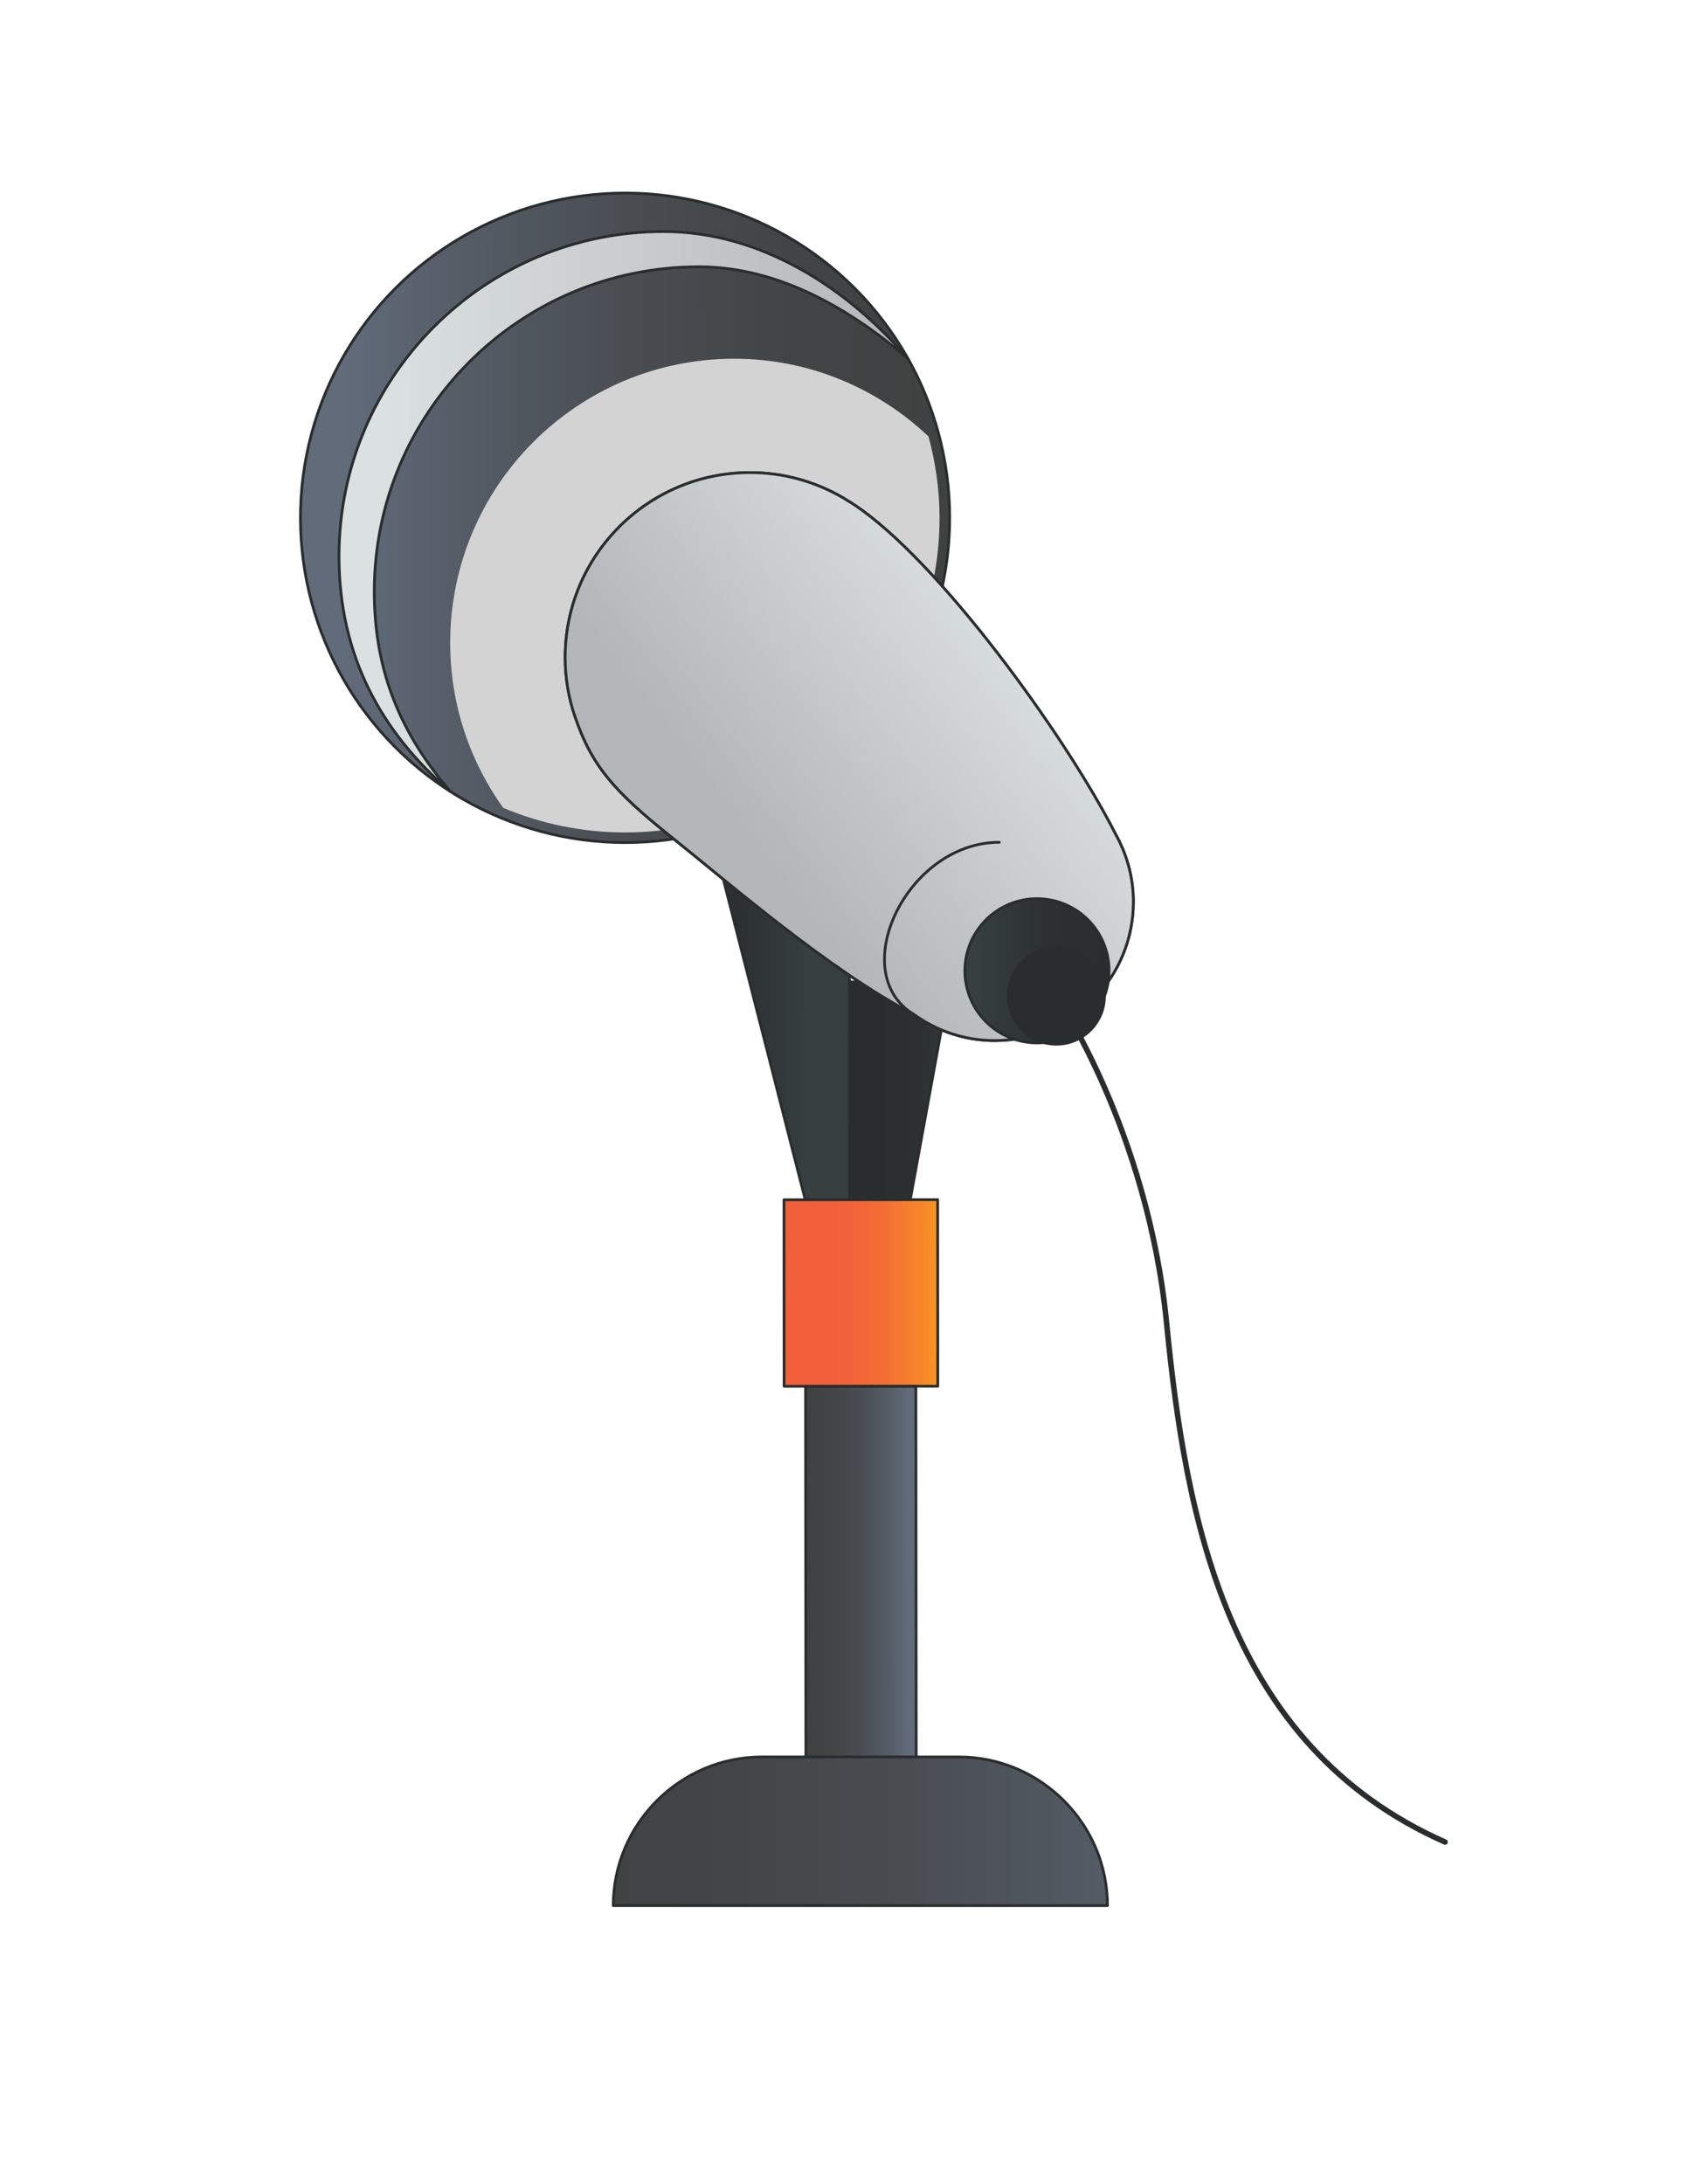 <?xml version="1.0" encoding="UTF-8"?>
<svg xmlns="http://www.w3.org/2000/svg" xmlns:xlink="http://www.w3.org/1999/xlink" viewBox="0 0 612 792">
  <defs>
    <style>
      .cls-1 {
        fill: url(#linear-gradient);
      }

      .cls-1, .cls-2, .cls-3, .cls-4, .cls-5, .cls-6, .cls-7, .cls-8, .cls-9, .cls-10, .cls-11, .cls-12 {
        stroke: #2a2d2d;
        stroke-linecap: round;
        stroke-linejoin: round;
      }

      .cls-2, .cls-3 {
        fill: none;
      }

      .cls-3 {
        stroke-width: 2px;
      }

      .cls-13 {
        isolation: isolate;
      }

      .cls-4 {
        fill: url(#linear-gradient-9);
      }

      .cls-5 {
        fill: url(#linear-gradient-8);
      }

      .cls-6 {
        fill: url(#linear-gradient-5);
      }

      .cls-14 {
        fill: #d3d3d3;
        mix-blend-mode: multiply;
        stroke-width: 0px;
      }

      .cls-7 {
        fill: url(#linear-gradient-2);
      }

      .cls-8 {
        fill: #2a2d2d;
      }

      .cls-9 {
        fill: url(#linear-gradient-6);
      }

      .cls-10 {
        fill: url(#linear-gradient-7);
      }

      .cls-11 {
        fill: url(#linear-gradient-3);
      }

      .cls-12 {
        fill: url(#linear-gradient-4);
      }
    </style>
    <linearGradient id="linear-gradient" x1="1125.44" y1="321.56" x2="1161.96" y2="321.56" gradientTransform="translate(1480.3 73.11) rotate(179.96) scale(1 -1)" gradientUnits="userSpaceOnUse">
      <stop offset=".07" stop-color="#373f41"/>
      <stop offset=".14" stop-color="#353c3e"/>
      <stop offset=".58" stop-color="#2c3031"/>
      <stop offset="1" stop-color="#2a2d2d"/>
    </linearGradient>
    <linearGradient id="linear-gradient-2" x1="1185.99" y1="303.09" x2="1231.6" y2="303.09" xlink:href="#linear-gradient"/>
    <linearGradient id="linear-gradient-3" x1="-377.66" y1="113.09" x2="-142.14" y2="113.09" gradientTransform="translate(490.59 291.38) rotate(44.96)" gradientUnits="userSpaceOnUse">
      <stop offset=".07" stop-color="#616b7a"/>
      <stop offset=".24" stop-color="#565d67"/>
      <stop offset=".51" stop-color="#494d52"/>
      <stop offset=".76" stop-color="#424445"/>
      <stop offset="1" stop-color="#404141"/>
    </linearGradient>
    <linearGradient id="linear-gradient-4" x1="-363.68" y1="110.78" x2="-157.22" y2="110.78" gradientTransform="translate(486.58 74.48) rotate(-.04)" gradientUnits="userSpaceOnUse">
      <stop offset=".07" stop-color="#dbe0e1"/>
      <stop offset="1" stop-color="#b4b7b9"/>
    </linearGradient>
    <linearGradient id="linear-gradient-5" x1="1099.75" y1="148.62" x2="1206.61" y2="231.04" gradientTransform="translate(1480.3 73.11) rotate(179.96) scale(1 -1)" xlink:href="#linear-gradient-4"/>
    <linearGradient id="linear-gradient-6" x1="-136.73" y1="277.45" x2="-84.44" y2="277.45" gradientTransform="translate(486.58 74.48) rotate(-.04)" xlink:href="#linear-gradient"/>
    <linearGradient id="linear-gradient-7" x1="1124.56" y1="394.88" x2="1180.3" y2="394.88" gradientTransform="translate(-856.06 863.72) scale(1 -1)" gradientUnits="userSpaceOnUse">
      <stop offset=".07" stop-color="#fdb814"/>
      <stop offset=".19" stop-color="#faa21d"/>
      <stop offset=".4" stop-color="#f6852a"/>
      <stop offset=".61" stop-color="#f37033"/>
      <stop offset=".81" stop-color="#f16339"/>
      <stop offset="1" stop-color="#f15f3b"/>
    </linearGradient>
    <linearGradient id="linear-gradient-8" x1="1148.28" y1="511.4" x2="1188.3" y2="511.4" gradientTransform="translate(-855.97 1096.75) scale(1 -1)" xlink:href="#linear-gradient-3"/>
    <linearGradient id="linear-gradient-9" x1="481.31" y1="664.03" x2="182.98" y2="664.03" gradientTransform="matrix(1,0,0,1,0,0)" xlink:href="#linear-gradient-3"/>
  </defs>
  <g class="cls-13">
    <g id="Layer_1" data-name="Layer 1">
      <g>
        <g>
          <polygon class="cls-1" points="308.2 435.05 330.22 435.04 344.66 356.02 308.14 356.05 308.2 435.05"/>
          <polygon class="cls-7" points="262.49 319.14 292.14 435.07 308.2 435.05 308.13 352.07 262.49 319.14"/>
          <circle class="cls-11" cx="226.76" cy="187.76" r="117.76" transform="translate(-66.35 215.34) rotate(-45)"/>
          <path class="cls-12" d="M135.78,214.59c-.05-65.04,52.63-117.8,117.67-117.85,29.26-.02,55.34,15.64,75.95,33.29-21.62-25.16-52.97-46.09-88.75-46.07-65.04.05-117.72,52.82-117.67,117.85.03,35.77,15.18,63.59,40.38,85.17-17.68-20.58-27.56-43.13-27.58-72.4Z"/>
          <path class="cls-14" d="M266.28,130.08c27.37-.02,52.1,10.77,70.56,28.18,2.52,9.4,4,19.23,4.01,29.42.05,62.91-51.09,114.12-113.99,114.17-15.71.01-30.68-3.17-44.32-8.93-12.05-16.85-19.2-37.43-19.22-59.72-.04-56.91,46.05-103.08,102.96-103.12Z"/>
          <path class="cls-8" d="M208.61,259.92c-2.28-6.74-3.58-13.93-3.58-21.44-.03-37.04,29.98-67.09,67.02-67.12,12.14,0,23.49,3.25,33.32,8.88.05.03.11.04.16.07.45.25.95.62,1.42.89,1.04.63,2.08,1.25,3.08,1.93,30.34,20.16,76.14,83.02,94.56,119.12.57,1.01,1.09,2.05,1.6,3.1,0,.01.01.03.02.04h0c3.13,6.55,4.94,13.85,4.94,21.59.02,27.78-22.48,50.32-50.26,50.34-11.02,0-21.18-3.57-29.47-9.57-30.67-15.95-67.39-47.92-87.86-64.25-20.47-16.34-28.81-25.57-34.91-43.52,0,0-.03-.04-.03-.04v-.02Z"/>
          <path class="cls-6" d="M208.61,259.92c-2.28-6.74-3.58-13.93-3.58-21.44-.03-37.04,29.98-67.09,67.02-67.12,12.14,0,23.49,3.25,33.32,8.88.05.03.11.04.16.07.45.25.95.62,1.42.89,1.04.63,2.08,1.25,3.08,1.93,30.34,20.16,76.14,83.02,94.56,119.12.57,1.01,1.09,2.05,1.6,3.1,0,.01.01.03.02.04h0c3.13,6.55,4.94,13.85,4.94,21.59.02,27.78-22.48,50.32-50.26,50.34-11.02,0-21.18-3.57-29.47-9.57-30.67-15.95-67.39-47.92-87.86-64.25-20.47-16.34-28.81-25.57-34.91-43.52,0,0-.03-.04-.03-.04v-.02Z"/>
          <path class="cls-2" d="M331.4,367.75c-24.7-15.1-2.55-62.31,31.12-62.33"/>
          <path class="cls-9" d="M402.34,351.99c-.01-14.44-11.73-26.14-26.17-26.13-14.44.01-26.14,11.73-26.13,26.17.01,14.44,11.73,26.14,26.17,26.13,14.44-.01,26.14-11.73,26.13-26.17Z"/>
          <path class="cls-8" d="M400.67,361.16c0-9.64-7.83-17.45-17.47-17.44-9.64,0-17.45,7.83-17.44,17.47,0,9.64,7.83,17.45,17.47,17.44,9.64,0,17.45-7.83,17.44-17.47Z"/>
          <path class="cls-3" d="M383.21,361.18s33.1,48.5,39.98,118.41c6.88,69.91,21.44,153.16,101.04,188.34"/>
          <rect class="cls-10" x="284.4" y="435.05" width="55.75" height="67.64" transform="translate(624.91 937.49) rotate(179.96)"/>
          <rect class="cls-5" x="292.35" y="502.69" width="40.02" height="165.4" transform="translate(625.19 1170.53) rotate(179.95)"/>
        </g>
        <path class="cls-4" d="M347.83,637.07h-71.42c-29.66,0-53.93,24.27-53.93,53.93h179.28c0-29.66-24.27-53.93-53.93-53.93Z"/>
      </g>
    </g>
  </g>
</svg>